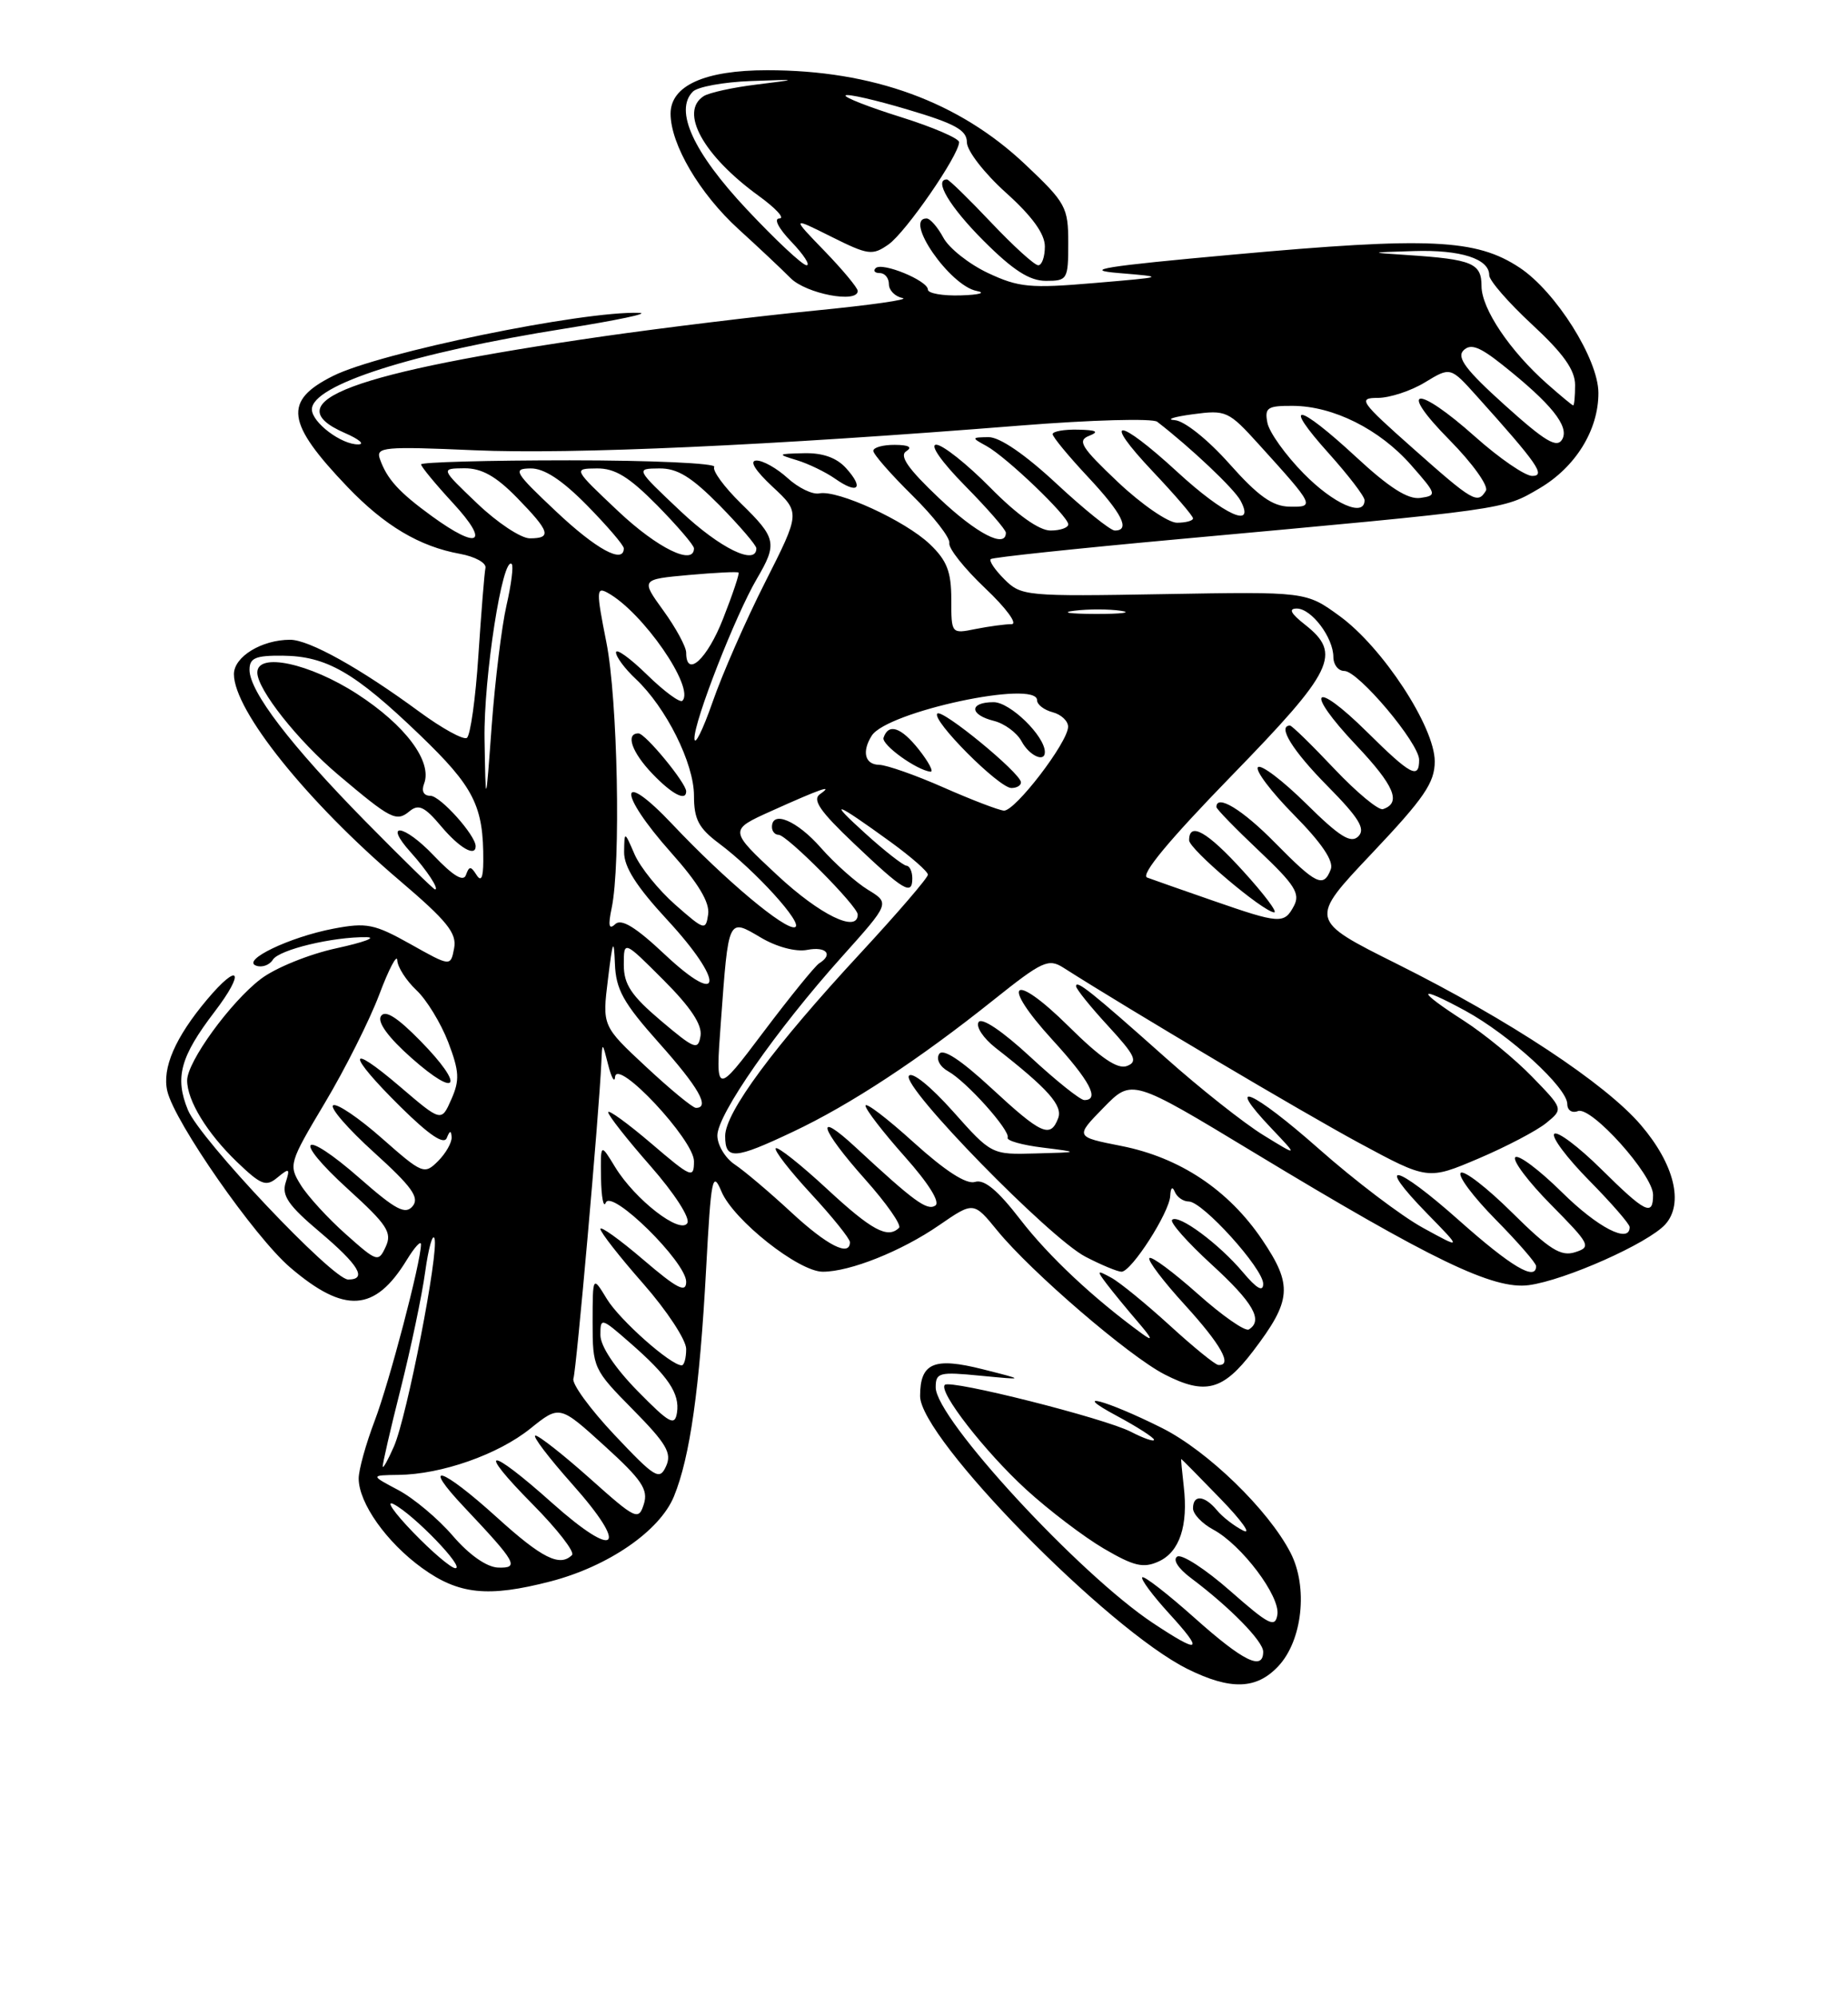 <?xml version="1.0" encoding="UTF-8" standalone="no"?>
<!DOCTYPE svg PUBLIC "-//W3C//DTD SVG 1.1//EN" "http://www.w3.org/Graphics/SVG/1.1/DTD/svg11.dtd" >
<svg xmlns="http://www.w3.org/2000/svg" xmlns:xlink="http://www.w3.org/1999/xlink" version="1.1" viewBox="0 0 237 256">
 <g >
 <path fill="currentColor"
d=" M 163.94 213.56 C 167.04 210.26 167.78 203.41 165.50 199.01 C 162.66 193.51 154.88 185.97 149.02 183.03 C 141.87 179.45 137.04 178.16 143.25 181.49 C 145.86 182.89 148.00 184.27 148.00 184.54 C 148.00 184.82 146.67 184.36 145.04 183.52 C 141.68 181.78 121.88 176.79 121.17 177.50 C 120.31 178.36 126.33 186.10 131.62 190.93 C 134.51 193.57 138.98 196.97 141.55 198.48 C 145.43 200.75 146.63 201.03 148.59 200.14 C 151.28 198.92 152.40 195.56 151.81 190.50 C 151.59 188.57 151.44 187.00 151.49 187.00 C 151.54 187.00 153.81 189.30 156.54 192.12 C 159.27 194.93 160.56 196.76 159.42 196.17 C 158.27 195.59 156.75 194.41 156.05 193.55 C 154.46 191.65 153.00 191.54 153.00 193.33 C 153.00 194.06 154.16 195.28 155.59 196.05 C 159.23 198.00 164.20 204.59 163.82 206.96 C 163.54 208.69 162.74 208.28 157.77 203.91 C 154.61 201.13 151.56 199.15 150.98 199.51 C 150.37 199.89 151.08 201.02 152.72 202.25 C 157.70 205.98 162.00 210.36 162.00 211.70 C 162.00 214.20 159.45 212.95 153.20 207.37 C 149.74 204.29 146.72 201.94 146.49 202.17 C 146.27 202.40 147.81 204.48 149.92 206.79 C 154.46 211.76 153.96 212.07 147.89 208.05 C 138.42 201.78 120.00 181.82 120.00 177.83 C 120.00 175.92 120.43 175.81 125.75 176.33 C 131.50 176.88 131.50 176.88 126.03 175.50 C 119.77 173.92 118.00 174.68 118.00 178.94 C 118.00 184.33 142.04 208.84 152.32 213.93 C 157.82 216.65 161.14 216.55 163.94 213.56 Z  M 70.61 202.69 C 78.01 200.77 84.61 196.23 86.43 191.80 C 88.49 186.78 89.73 178.01 90.56 162.60 C 91.19 150.91 91.38 149.99 92.53 152.73 C 94.07 156.39 102.43 163.00 105.52 163.00 C 109.01 163.00 115.61 160.37 120.44 157.04 C 124.86 154.00 124.86 154.00 127.92 157.75 C 132.26 163.05 144.78 173.81 149.33 176.15 C 154.55 178.84 156.85 178.24 160.71 173.17 C 165.66 166.67 165.81 164.74 161.87 158.90 C 157.56 152.52 151.31 148.36 143.80 146.88 C 137.87 145.71 137.87 145.71 141.52 141.98 C 145.16 138.25 145.16 138.25 160.83 147.73 C 183.62 161.51 191.53 165.33 196.07 164.72 C 200.73 164.09 211.37 159.36 213.57 156.93 C 215.97 154.27 214.73 149.21 210.43 144.19 C 205.89 138.88 193.53 130.72 179.18 123.56 C 167.86 117.91 167.86 117.91 175.93 109.39 C 182.65 102.29 184.00 100.32 184.00 97.59 C 184.00 93.17 177.32 82.97 171.80 78.96 C 167.50 75.83 167.50 75.83 149.26 76.15 C 131.58 76.46 130.96 76.40 128.82 74.26 C 127.60 73.05 126.81 71.88 127.06 71.66 C 127.30 71.44 138.07 70.30 151.00 69.12 C 193.47 65.24 192.73 65.35 197.42 62.60 C 202.06 59.88 205.01 55.11 204.99 50.35 C 204.98 46.03 199.53 37.38 194.89 34.31 C 189.32 30.62 183.31 30.35 158.19 32.63 C 141.50 34.14 138.66 34.60 143.50 35.00 C 149.50 35.50 149.50 35.50 140.31 36.28 C 132.11 36.98 130.64 36.84 126.70 34.99 C 124.28 33.85 121.70 31.81 120.98 30.46 C 120.25 29.11 119.29 28.00 118.83 28.00 C 115.85 28.00 121.81 36.63 125.25 37.29 C 126.49 37.53 125.59 37.79 123.25 37.86 C 120.91 37.94 119.00 37.60 119.00 37.12 C 119.00 35.97 113.12 33.55 112.30 34.37 C 111.95 34.71 112.19 35.00 112.83 35.00 C 113.48 35.00 114.00 35.64 114.00 36.43 C 114.00 37.21 114.79 38.01 115.75 38.20 C 116.71 38.39 111.65 39.11 104.50 39.81 C 97.35 40.51 85.20 41.99 77.50 43.09 C 45.09 47.75 35.03 51.50 44.25 55.51 C 46.04 56.29 46.81 56.94 45.97 56.96 C 43.81 57.02 40.00 54.15 40.00 52.47 C 40.00 49.34 53.00 45.19 72.55 42.10 C 79.12 41.05 83.38 40.16 82.00 40.10 C 74.78 39.83 48.67 45.19 42.70 48.19 C 36.31 51.39 36.68 54.17 44.58 62.43 C 49.35 67.40 53.81 70.05 59.00 70.99 C 60.92 71.34 62.39 72.15 62.26 72.79 C 62.12 73.44 61.72 78.49 61.35 84.02 C 60.99 89.55 60.32 94.30 59.87 94.58 C 59.41 94.86 56.67 93.35 53.77 91.22 C 46.18 85.64 39.64 82.00 37.21 82.00 C 33.55 82.00 30.00 84.18 30.00 86.41 C 30.01 91.09 39.40 102.78 51.23 112.84 C 57.35 118.05 58.61 119.61 58.24 121.54 C 57.79 123.90 57.79 123.90 52.64 121.01 C 48.01 118.42 47.03 118.22 42.76 119.03 C 37.12 120.11 30.87 123.11 32.87 123.78 C 33.62 124.04 34.57 123.69 34.99 123.01 C 35.79 121.72 42.70 120.06 47.00 120.12 C 48.38 120.14 46.64 120.78 43.15 121.54 C 39.64 122.30 35.29 124.06 33.43 125.49 C 29.55 128.45 24.00 136.09 24.00 138.48 C 24.00 141.06 26.55 145.23 30.37 148.91 C 33.50 151.91 34.12 152.15 35.60 150.91 C 37.11 149.67 37.22 149.74 36.63 151.59 C 36.11 153.24 37.00 154.53 40.99 157.89 C 46.03 162.15 47.14 164.00 44.65 164.00 C 42.64 164.00 25.64 146.02 24.10 142.27 C 22.39 138.11 23.12 135.44 27.52 129.68 C 31.49 124.48 30.69 123.20 26.55 128.12 C 22.47 132.97 20.76 136.91 21.46 139.86 C 22.40 143.85 32.65 158.55 37.21 162.45 C 44.19 168.42 48.08 168.17 52.16 161.50 C 53.17 159.85 53.99 158.95 53.99 159.50 C 53.98 161.76 49.95 177.11 48.05 182.11 C 46.92 185.08 46.00 188.40 46.00 189.50 C 46.01 192.65 49.56 197.67 54.12 200.97 C 58.83 204.38 62.58 204.77 70.61 202.69 Z  M 110.00 37.29 C 110.00 36.90 108.09 34.60 105.75 32.18 C 101.50 27.79 101.50 27.79 106.61 30.34 C 111.34 32.70 111.88 32.78 113.95 31.33 C 116.17 29.77 123.00 19.88 123.00 18.22 C 123.00 17.74 119.63 16.29 115.51 15.00 C 111.39 13.71 108.21 12.46 108.44 12.23 C 108.68 11.99 112.27 12.81 116.43 14.05 C 122.50 15.85 124.00 16.68 124.00 18.24 C 124.00 19.32 126.24 22.21 129.00 24.69 C 132.37 27.72 134.00 29.97 134.00 31.59 C 134.00 32.92 133.62 34.00 133.15 34.00 C 132.67 34.00 129.95 31.52 127.09 28.50 C 124.23 25.48 121.69 23.00 121.44 23.00 C 119.70 23.00 121.80 26.52 126.14 30.86 C 129.93 34.65 132.04 36.00 134.14 36.00 C 136.89 36.00 137.00 35.82 137.00 31.15 C 137.00 26.56 136.70 26.00 131.50 21.09 C 122.99 13.04 111.93 9.00 98.40 9.00 C 90.39 9.00 86.00 10.97 86.00 14.57 C 86.00 18.50 89.72 24.82 94.70 29.36 C 97.21 31.64 100.21 34.46 101.38 35.64 C 103.37 37.65 110.00 38.92 110.00 37.29 Z  M 52.96 196.38 C 50.51 193.84 49.40 192.23 50.50 192.80 C 53.09 194.14 59.70 201.00 58.40 201.00 C 57.86 201.00 55.41 198.92 52.96 196.38 Z  M 58.07 196.85 C 56.19 194.66 53.04 192.02 51.07 190.98 C 47.50 189.09 47.50 189.09 51.09 189.04 C 56.62 188.98 63.88 186.43 68.02 183.10 C 71.77 180.09 71.77 180.09 77.53 185.32 C 82.31 189.66 83.16 190.92 82.57 192.79 C 81.89 194.92 81.56 194.77 75.68 189.52 C 72.28 186.49 69.13 184.01 68.67 184.00 C 68.21 184.00 70.34 186.80 73.39 190.23 C 80.77 198.51 79.12 200.05 70.81 192.64 C 62.57 185.28 60.97 185.39 68.31 192.81 C 71.47 196.00 73.74 198.92 73.36 199.31 C 71.80 200.87 69.51 199.73 63.74 194.50 C 56.55 187.99 53.87 187.19 59.60 193.25 C 66.24 200.29 66.65 201.01 63.87 200.92 C 62.41 200.86 60.18 199.30 58.07 196.85 Z  M 78.80 183.91 C 75.67 180.59 73.30 177.34 73.54 176.69 C 73.92 175.62 76.83 142.73 77.12 136.19 C 77.24 133.50 77.24 133.50 78.00 136.50 C 78.42 138.15 78.82 138.84 78.88 138.04 C 79.09 135.52 89.00 146.10 89.00 148.83 C 89.00 151.10 88.68 150.97 83.50 146.54 C 80.47 143.96 78.00 142.17 78.00 142.56 C 78.00 142.96 80.44 146.06 83.42 149.45 C 86.50 152.96 88.54 156.12 88.15 156.77 C 87.23 158.25 81.44 153.76 78.89 149.59 C 77.01 146.50 77.01 146.50 77.08 151.00 C 77.12 153.47 77.40 154.89 77.69 154.15 C 78.42 152.33 88.00 161.76 88.00 164.29 C 88.00 165.77 86.85 165.18 82.50 161.46 C 79.47 158.87 77.00 157.10 77.00 157.52 C 77.00 157.94 79.47 161.10 82.50 164.54 C 85.53 167.99 88.00 171.75 88.00 172.90 C 88.00 174.06 87.74 175.00 87.43 175.00 C 86.02 175.00 79.50 169.22 77.84 166.51 C 76.01 163.50 76.01 163.50 76.00 169.47 C 76.00 175.32 76.10 175.54 81.17 180.67 C 85.47 185.03 86.19 186.25 85.42 187.93 C 84.58 189.78 84.03 189.45 78.80 183.91 Z  M 49.08 187.98 C 49.04 187.69 50.07 183.19 51.39 177.98 C 52.70 172.76 54.12 166.03 54.53 163.00 C 54.95 159.97 55.49 158.05 55.72 158.73 C 56.32 160.43 52.19 181.60 50.52 185.40 C 49.77 187.11 49.13 188.26 49.08 187.98 Z  M 81.75 178.27 C 78.84 175.30 77.00 172.53 77.00 171.11 C 77.00 168.86 77.10 168.88 80.75 172.07 C 85.71 176.39 87.20 178.61 86.82 181.07 C 86.54 182.83 85.86 182.45 81.75 178.27 Z  M 150.00 169.87 C 146.97 167.11 143.60 164.35 142.50 163.76 C 140.65 162.75 140.61 162.82 141.95 164.59 C 142.75 165.64 144.55 167.83 145.95 169.46 C 147.77 171.58 147.93 172.01 146.50 170.97 C 140.26 166.43 134.52 161.06 130.86 156.32 C 127.96 152.56 126.22 151.11 125.04 151.49 C 123.94 151.84 121.23 150.09 117.18 146.43 C 113.78 143.35 111.00 141.23 111.00 141.72 C 111.00 142.20 113.26 145.13 116.02 148.23 C 119.12 151.71 120.62 154.12 119.94 154.53 C 118.87 155.20 117.22 153.99 109.75 147.07 C 104.38 142.09 105.12 144.62 110.96 151.17 C 113.69 154.23 115.64 157.02 115.30 157.37 C 113.85 158.81 111.79 157.70 106.03 152.36 C 102.68 149.26 99.74 146.93 99.49 147.18 C 99.24 147.43 101.28 150.06 104.02 153.02 C 106.76 155.98 109.00 158.77 109.00 159.21 C 109.00 161.13 106.08 159.65 101.48 155.39 C 98.74 152.85 95.49 150.10 94.25 149.27 C 93.01 148.45 92.00 146.77 92.00 145.54 C 92.00 142.85 99.55 132.02 107.97 122.63 C 114.13 115.76 114.13 115.76 111.32 114.05 C 109.77 113.10 107.05 110.68 105.28 108.67 C 102.23 105.19 99.00 103.82 99.00 106.00 C 99.00 106.55 99.38 107.00 99.85 107.00 C 100.91 107.00 110.00 116.15 110.00 117.22 C 110.00 119.63 105.16 117.27 99.71 112.20 C 93.48 106.40 93.48 106.40 98.92 103.95 C 105.27 101.09 107.02 100.48 105.16 101.79 C 104.14 102.50 105.16 103.99 109.51 108.11 C 115.91 114.19 117.00 114.84 117.00 112.58 C 117.00 111.71 116.66 110.98 116.25 110.96 C 115.84 110.93 113.47 109.09 111.00 106.85 C 106.04 102.37 107.02 102.70 114.25 107.94 C 116.86 109.84 119.00 111.71 119.00 112.11 C 119.00 112.51 115.11 117.03 110.35 122.17 C 99.25 134.15 93.00 142.59 93.00 145.61 C 93.00 148.70 94.18 148.62 101.72 145.05 C 109.07 141.58 117.86 135.80 127.39 128.19 C 133.68 123.17 134.46 122.81 136.39 124.04 C 144.92 129.47 167.05 142.58 174.31 146.50 C 183.12 151.25 183.12 151.25 189.62 148.49 C 193.19 146.97 197.10 144.92 198.31 143.93 C 200.50 142.14 200.50 142.14 196.50 138.02 C 194.30 135.75 190.36 132.52 187.75 130.84 C 181.57 126.87 181.66 126.15 187.92 129.55 C 193.59 132.64 201.00 139.41 201.00 141.51 C 201.00 142.30 201.60 142.71 202.37 142.41 C 204.08 141.76 212.00 150.58 212.00 153.14 C 212.00 155.95 211.04 155.47 205.31 149.81 C 202.41 146.95 199.73 144.94 199.33 145.33 C 198.94 145.73 200.95 148.41 203.81 151.31 C 206.66 154.20 209.00 156.89 209.00 157.28 C 209.00 159.46 204.91 157.36 200.31 152.81 C 197.41 149.95 194.73 147.94 194.33 148.33 C 193.94 148.73 196.00 151.47 198.92 154.42 C 203.94 159.50 204.11 159.83 202.00 160.50 C 200.17 161.08 198.71 160.16 193.91 155.41 C 190.69 152.22 187.73 149.94 187.33 150.33 C 186.94 150.73 188.95 153.41 191.81 156.31 C 194.66 159.20 197.00 161.89 197.00 162.28 C 197.00 164.26 193.80 162.36 187.14 156.44 C 178.92 149.13 176.19 148.55 183.06 155.58 C 187.50 160.12 187.50 160.12 182.50 157.38 C 179.75 155.88 173.74 151.32 169.15 147.26 C 160.63 139.73 156.85 138.10 163.07 144.64 C 166.50 148.25 166.50 148.25 162.00 145.48 C 159.53 143.96 153.90 139.51 149.50 135.59 C 140.02 127.15 138.00 125.54 138.00 126.40 C 138.00 126.75 139.85 129.05 142.12 131.51 C 145.59 135.28 145.97 136.08 144.53 136.63 C 143.33 137.09 141.17 135.63 137.04 131.54 C 129.83 124.41 128.17 125.84 134.99 133.30 C 139.79 138.55 141.08 141.00 139.06 141.00 C 138.54 141.00 135.42 138.51 132.14 135.47 C 128.55 132.15 125.89 130.36 125.50 131.01 C 125.13 131.60 126.11 133.07 127.66 134.29 C 134.44 139.58 136.33 141.71 135.70 143.34 C 134.71 145.93 133.55 145.40 127.14 139.47 C 123.19 135.82 120.91 134.33 120.44 135.10 C 120.03 135.76 120.53 136.72 121.61 137.32 C 123.98 138.64 129.59 144.92 129.23 145.82 C 129.07 146.20 131.10 146.77 133.73 147.09 C 138.50 147.69 138.50 147.69 132.83 147.84 C 127.16 148.00 127.16 148.00 122.19 142.42 C 119.34 139.23 116.94 137.29 116.56 137.90 C 115.68 139.33 134.58 158.68 139.21 161.08 C 141.25 162.14 143.33 163.00 143.83 163.00 C 145.10 163.00 149.98 155.41 150.08 153.27 C 150.13 152.22 150.36 152.01 150.66 152.75 C 150.94 153.44 151.75 154.00 152.46 154.00 C 154.23 154.00 162.00 162.59 162.00 164.55 C 162.00 165.64 161.17 165.17 159.42 163.09 C 156.34 159.42 151.11 155.56 150.32 156.35 C 150.00 156.66 152.28 159.23 155.37 162.06 C 160.72 166.95 162.04 169.24 160.16 170.40 C 159.69 170.69 156.75 168.64 153.61 165.84 C 150.47 163.05 147.69 160.98 147.41 161.25 C 147.14 161.53 149.19 164.23 151.96 167.26 C 156.60 172.35 158.12 175.07 156.25 174.95 C 155.84 174.93 153.03 172.64 150.00 169.87 Z  M 44.35 158.19 C 42.06 156.16 39.46 153.32 38.57 151.88 C 36.99 149.33 37.07 149.05 41.65 141.38 C 44.24 137.05 47.38 130.80 48.63 127.50 C 49.87 124.20 50.92 122.21 50.95 123.08 C 50.98 123.94 52.08 125.66 53.39 126.90 C 54.71 128.13 56.54 131.14 57.48 133.57 C 58.91 137.32 58.97 138.45 57.88 140.91 C 56.60 143.81 56.60 143.81 51.30 139.28 C 44.42 133.40 44.47 135.06 51.38 141.88 C 55.06 145.51 56.94 146.77 57.30 145.85 C 57.69 144.88 57.86 144.85 57.92 145.75 C 57.96 146.44 57.18 147.82 56.18 148.82 C 54.42 150.58 54.18 150.48 48.97 145.89 C 46.01 143.28 43.20 141.38 42.73 141.67 C 42.26 141.96 44.62 144.68 47.97 147.71 C 52.81 152.09 53.83 153.50 52.92 154.60 C 51.99 155.72 50.76 155.08 46.18 151.06 C 38.69 144.49 37.30 145.75 44.66 152.44 C 49.65 156.97 50.31 157.98 49.47 159.79 C 48.53 161.82 48.37 161.77 44.35 158.19 Z  M 53.92 133.42 C 50.92 130.36 49.37 129.39 48.85 130.25 C 48.37 131.02 49.81 132.99 52.80 135.63 C 58.78 140.92 59.63 139.24 53.92 133.42 Z  M 82.87 136.75 C 77.23 131.50 77.23 131.50 77.97 125.50 C 78.58 120.49 78.73 120.16 78.86 123.50 C 78.98 126.83 79.93 128.53 84.50 133.66 C 89.60 139.37 91.10 142.00 89.25 142.00 C 88.84 142.00 85.96 139.63 82.87 136.75 Z  M 92.45 130.98 C 93.44 117.50 93.35 117.68 97.57 120.17 C 99.61 121.38 102.07 122.03 103.52 121.75 C 105.96 121.28 106.90 122.33 105.06 123.47 C 104.54 123.79 101.33 127.74 97.93 132.25 C 91.75 140.45 91.75 140.45 92.45 130.98 Z  M 84.75 130.82 C 80.95 127.60 80.00 126.17 80.00 123.66 C 80.00 120.52 80.00 120.52 85.09 125.61 C 88.58 129.10 90.07 131.35 89.84 132.77 C 89.53 134.66 89.09 134.49 84.75 130.82 Z  M 85.25 122.33 C 81.52 118.82 79.68 117.70 78.90 118.45 C 78.09 119.21 77.97 118.65 78.44 116.41 C 79.64 110.72 79.22 89.59 77.76 82.30 C 76.46 75.76 76.47 75.18 77.91 75.97 C 82.41 78.42 89.16 88.17 87.51 89.82 C 87.21 90.12 85.17 88.62 82.98 86.48 C 80.79 84.34 79.00 83.06 79.00 83.62 C 79.00 84.19 80.14 85.72 81.53 87.02 C 85.43 90.69 89.00 97.83 89.00 101.98 C 89.00 105.01 89.60 106.15 92.21 108.10 C 96.87 111.58 103.10 118.44 101.96 118.84 C 100.71 119.27 92.98 112.80 86.25 105.67 C 79.30 98.32 79.14 101.51 86.07 109.29 C 89.55 113.19 91.04 115.67 90.82 117.19 C 90.51 119.30 90.34 119.25 86.60 115.96 C 84.46 114.08 82.12 111.18 81.39 109.52 C 80.08 106.50 80.08 106.50 80.04 109.19 C 80.01 111.11 81.62 113.63 85.58 117.91 C 92.96 125.89 92.71 129.33 85.25 122.33 Z  M 88.00 101.43 C 88.00 100.36 82.76 94.00 81.88 94.00 C 80.18 94.00 81.02 96.42 83.69 99.20 C 86.20 101.81 88.00 102.75 88.00 101.43 Z  M 155.50 115.42 C 151.65 114.09 147.88 112.76 147.12 112.48 C 146.22 112.14 149.92 107.68 157.87 99.51 C 171.08 85.94 172.12 83.81 167.37 80.07 C 165.53 78.63 165.21 78.00 166.31 78.00 C 168.19 78.00 171.00 81.72 171.00 84.22 C 171.00 85.20 171.63 86.00 172.41 86.00 C 174.20 86.00 182.00 95.26 182.00 97.39 C 182.00 99.93 180.92 99.36 175.31 93.81 C 168.37 86.96 167.20 88.40 173.92 95.51 C 178.83 100.70 179.76 102.91 177.36 103.71 C 176.80 103.90 173.99 101.57 171.11 98.53 C 168.24 95.49 165.69 93.00 165.44 93.00 C 163.78 93.00 165.76 96.21 170.21 100.71 C 174.30 104.85 175.15 106.25 174.20 107.20 C 173.25 108.15 171.81 107.26 167.52 103.02 C 164.51 100.05 161.73 97.94 161.33 98.33 C 160.94 98.73 163.02 101.48 165.95 104.45 C 169.50 108.04 171.07 110.37 170.67 111.42 C 169.74 113.84 168.82 113.40 163.50 108.00 C 159.33 103.76 156.00 101.74 156.00 103.44 C 156.00 103.69 158.46 106.22 161.47 109.06 C 166.06 113.40 166.78 114.54 165.94 116.12 C 164.69 118.46 164.14 118.42 155.50 115.42 Z  M 159.40 111.62 C 154.82 106.58 152.50 105.27 152.50 107.70 C 152.50 108.84 161.94 116.83 163.40 116.94 C 163.90 116.97 162.10 114.58 159.40 111.62 Z  M 46.84 105.25 C 37.26 95.51 32.00 88.64 32.00 85.85 C 32.00 84.33 32.77 84.01 36.25 84.04 C 41.89 84.10 45.49 86.18 53.79 94.15 C 60.81 100.89 62.02 103.30 61.98 110.38 C 61.97 112.52 61.70 113.07 61.11 112.14 C 60.38 110.99 60.17 110.99 59.76 112.14 C 59.44 113.07 58.13 112.29 55.60 109.63 C 51.78 105.62 49.10 105.28 52.68 109.25 C 54.78 111.59 56.36 114.00 55.79 114.00 C 55.61 114.00 51.58 110.06 46.84 105.25 Z  M 61.00 108.46 C 61.00 107.06 56.46 102.00 55.20 102.00 C 54.33 102.00 54.02 101.40 54.39 100.44 C 55.47 97.61 51.99 92.95 45.79 88.94 C 39.70 85.01 33.00 83.57 33.00 86.20 C 33.00 88.37 38.17 94.91 43.38 99.31 C 50.14 105.02 50.83 105.38 52.52 103.98 C 53.68 103.02 54.46 103.39 56.57 105.90 C 58.92 108.69 61.00 109.89 61.00 108.46 Z  M 121.00 100.93 C 117.42 99.35 113.71 98.05 112.75 98.03 C 110.92 98.00 110.50 96.34 111.80 94.29 C 113.76 91.21 133.00 87.09 133.00 89.75 C 133.00 90.31 133.90 91.00 135.00 91.29 C 136.10 91.58 136.99 92.42 136.98 93.16 C 136.94 95.18 130.16 104.01 128.74 103.90 C 128.06 103.84 124.58 102.51 121.00 100.93 Z  M 130.93 100.25 C 130.80 99.01 120.83 90.83 120.21 91.46 C 119.40 92.26 128.11 101.00 129.71 101.00 C 130.42 101.00 130.97 100.66 130.93 100.25 Z  M 117.83 96.06 C 115.56 93.20 113.94 92.66 113.31 94.56 C 113.02 95.45 117.54 98.71 119.33 98.91 C 119.78 98.96 119.11 97.68 117.83 96.06 Z  M 134.00 96.40 C 134.00 94.34 129.55 90.00 127.43 90.00 C 124.27 90.00 124.29 91.61 127.47 92.40 C 128.83 92.74 130.42 93.92 131.01 95.01 C 131.99 96.85 134.00 97.78 134.00 96.40 Z  M 62.14 94.70 C 62.02 86.85 64.46 71.13 65.63 72.30 C 65.87 72.54 65.57 74.93 64.95 77.62 C 64.34 80.30 63.49 87.22 63.06 93.00 C 62.29 103.50 62.29 103.50 62.14 94.70 Z  M 89.06 94.67 C 88.99 92.49 94.30 78.90 97.06 74.19 C 99.72 69.66 99.57 68.96 95.04 64.54 C 92.86 62.41 91.32 60.30 91.60 59.84 C 91.89 59.38 83.54 59.00 73.06 59.00 C 62.58 59.00 54.00 59.24 54.00 59.52 C 54.00 59.81 55.86 62.06 58.13 64.52 C 62.86 69.66 61.41 70.53 55.40 66.17 C 51.16 63.09 49.63 61.41 48.72 58.83 C 48.17 57.30 49.23 57.20 60.81 57.71 C 73.31 58.26 98.72 57.11 130.91 54.54 C 139.94 53.82 147.82 53.60 148.41 54.06 C 152.70 57.37 158.27 62.63 159.09 64.16 C 161.07 67.87 157.02 66.04 151.00 60.50 C 143.29 53.41 141.17 53.37 147.85 60.44 C 150.68 63.43 153.00 66.13 153.00 66.44 C 153.00 66.75 152.07 67.00 150.94 67.00 C 149.81 67.00 146.40 64.65 143.37 61.79 C 138.65 57.32 138.12 56.47 139.68 55.86 C 141.01 55.33 140.63 55.12 138.25 55.07 C 136.46 55.03 135.00 55.29 135.00 55.65 C 135.00 56.00 137.03 58.46 139.50 61.10 C 143.92 65.82 145.01 68.00 142.97 68.00 C 142.41 68.00 139.05 65.30 135.50 62.00 C 131.46 58.24 128.20 56.01 126.78 56.03 C 124.57 56.06 124.56 56.10 126.50 57.16 C 129.06 58.56 137.00 66.16 137.00 67.21 C 137.00 67.64 135.97 68.00 134.72 68.00 C 133.27 68.00 130.43 65.98 127.00 62.50 C 124.01 59.47 120.89 57.00 120.07 57.00 C 119.20 57.00 120.78 59.24 123.78 62.28 C 126.65 65.19 129.00 67.89 129.00 68.28 C 129.00 70.35 125.26 68.42 120.41 63.83 C 116.47 60.10 115.30 58.43 116.22 57.84 C 117.06 57.31 116.55 57.03 114.75 57.02 C 113.24 57.01 112.00 57.35 112.00 57.79 C 112.00 58.22 114.25 60.79 117.00 63.50 C 119.74 66.20 121.88 68.95 121.75 69.61 C 121.61 70.27 123.68 72.87 126.35 75.40 C 129.04 77.94 130.55 80.00 129.73 80.00 C 128.92 80.00 126.84 80.28 125.12 80.62 C 122.00 81.25 122.00 81.25 122.00 76.81 C 122.00 73.27 121.44 71.84 119.25 69.75 C 116.11 66.75 107.42 62.76 105.07 63.24 C 104.21 63.42 102.38 62.53 101.01 61.28 C 99.64 60.03 97.84 59.01 97.01 59.03 C 96.06 59.04 96.83 60.29 99.07 62.38 C 102.64 65.70 102.64 65.70 98.14 74.60 C 95.66 79.49 92.62 86.42 91.38 90.00 C 90.13 93.58 89.09 95.67 89.06 94.67 Z  M 108.51 60.01 C 107.29 58.66 105.50 58.03 103.10 58.09 C 99.68 58.17 99.64 58.21 102.18 58.98 C 103.66 59.43 105.88 60.50 107.12 61.37 C 110.03 63.41 110.85 62.60 108.51 60.01 Z  M 88.00 83.65 C 88.00 82.91 86.69 80.49 85.09 78.28 C 82.18 74.26 82.18 74.26 88.33 73.70 C 91.71 73.40 94.59 73.25 94.72 73.39 C 94.85 73.52 93.96 76.19 92.73 79.31 C 90.70 84.49 88.00 86.97 88.00 83.65 Z  M 137.77 78.28 C 139.57 78.05 142.27 78.06 143.77 78.29 C 145.27 78.51 143.80 78.70 140.50 78.69 C 137.20 78.68 135.97 78.50 137.77 78.28 Z  M 71.30 65.54 C 65.97 60.52 65.71 60.07 68.04 60.04 C 69.77 60.01 72.07 61.51 75.29 64.78 C 77.88 67.42 80.00 69.89 80.00 70.28 C 80.00 72.34 76.46 70.41 71.30 65.54 Z  M 79.30 65.54 C 73.50 60.07 73.50 60.07 76.54 60.04 C 78.87 60.01 80.67 61.12 84.29 64.78 C 86.88 67.42 89.00 69.89 89.00 70.28 C 89.00 72.56 84.32 70.27 79.30 65.54 Z  M 87.30 65.54 C 81.50 60.07 81.50 60.07 84.54 60.04 C 86.87 60.01 88.67 61.12 92.29 64.78 C 94.88 67.42 97.00 69.89 97.00 70.28 C 97.00 72.56 92.32 70.27 87.30 65.54 Z  M 61.19 64.52 C 56.50 60.05 56.50 60.05 59.55 60.02 C 61.77 60.01 63.59 61.02 66.30 63.79 C 70.54 68.14 70.81 69.00 67.94 69.00 C 66.81 69.00 63.77 66.99 61.19 64.52 Z  M 157.66 59.44 C 154.89 56.33 151.89 53.94 150.66 53.85 C 149.47 53.77 150.50 53.43 152.95 53.10 C 157.25 52.52 157.55 52.66 161.48 57.00 C 168.59 64.84 168.67 65.01 165.37 64.94 C 163.19 64.90 161.34 63.58 157.66 59.44 Z  M 167.19 60.69 C 164.86 58.32 162.77 55.40 162.54 54.19 C 162.16 52.25 162.54 52.00 165.81 52.02 C 171.00 52.05 176.93 55.02 180.95 59.59 C 184.27 63.36 184.31 63.51 182.16 63.82 C 180.58 64.05 178.17 62.52 173.91 58.57 C 166.37 51.60 164.31 51.32 170.41 58.11 C 172.93 60.92 175.00 63.62 175.00 64.11 C 175.00 66.35 171.04 64.61 167.19 60.69 Z  M 181.21 57.47 C 174.43 51.46 174.11 51.00 176.71 51.00 C 178.24 50.99 180.97 50.10 182.76 49.00 C 186.02 47.02 186.02 47.02 189.38 50.76 C 197.21 59.47 198.27 61.00 196.50 61.00 C 195.58 61.00 192.30 58.75 189.21 56.00 C 181.63 49.24 179.13 49.55 185.90 56.40 C 188.85 59.39 190.93 62.30 190.56 62.90 C 189.49 64.64 188.92 64.31 181.21 57.47 Z  M 193.00 51.94 C 188.00 47.44 186.78 45.82 187.69 44.91 C 188.60 44.00 189.75 44.43 192.69 46.77 C 198.97 51.76 201.29 54.66 200.35 56.31 C 199.67 57.49 198.18 56.60 193.00 51.94 Z  M 198.43 49.21 C 193.64 44.98 190.00 39.57 190.00 36.67 C 190.00 33.74 188.82 33.24 180.50 32.69 C 175.50 32.36 175.50 32.36 181.32 32.18 C 187.33 31.99 191.01 33.17 190.99 35.29 C 190.99 35.95 193.46 38.80 196.49 41.60 C 200.50 45.31 202.00 47.43 202.00 49.35 C 202.00 50.81 201.89 51.98 201.75 51.96 C 201.61 51.94 200.12 50.70 198.43 49.21 Z  M 95.76 26.82 C 88.90 19.51 86.45 14.15 88.86 11.74 C 89.47 11.13 92.79 10.52 96.24 10.39 C 102.50 10.16 102.50 10.16 97.00 10.84 C 93.97 11.21 90.94 11.88 90.25 12.32 C 87.09 14.34 90.19 19.95 97.31 25.11 C 99.50 26.70 100.70 28.00 99.96 28.00 C 99.19 28.00 99.83 29.26 101.50 31.00 C 103.08 32.65 103.95 34.00 103.44 34.00 C 102.92 34.00 99.47 30.77 95.76 26.82 Z "/>
</g>
</svg>